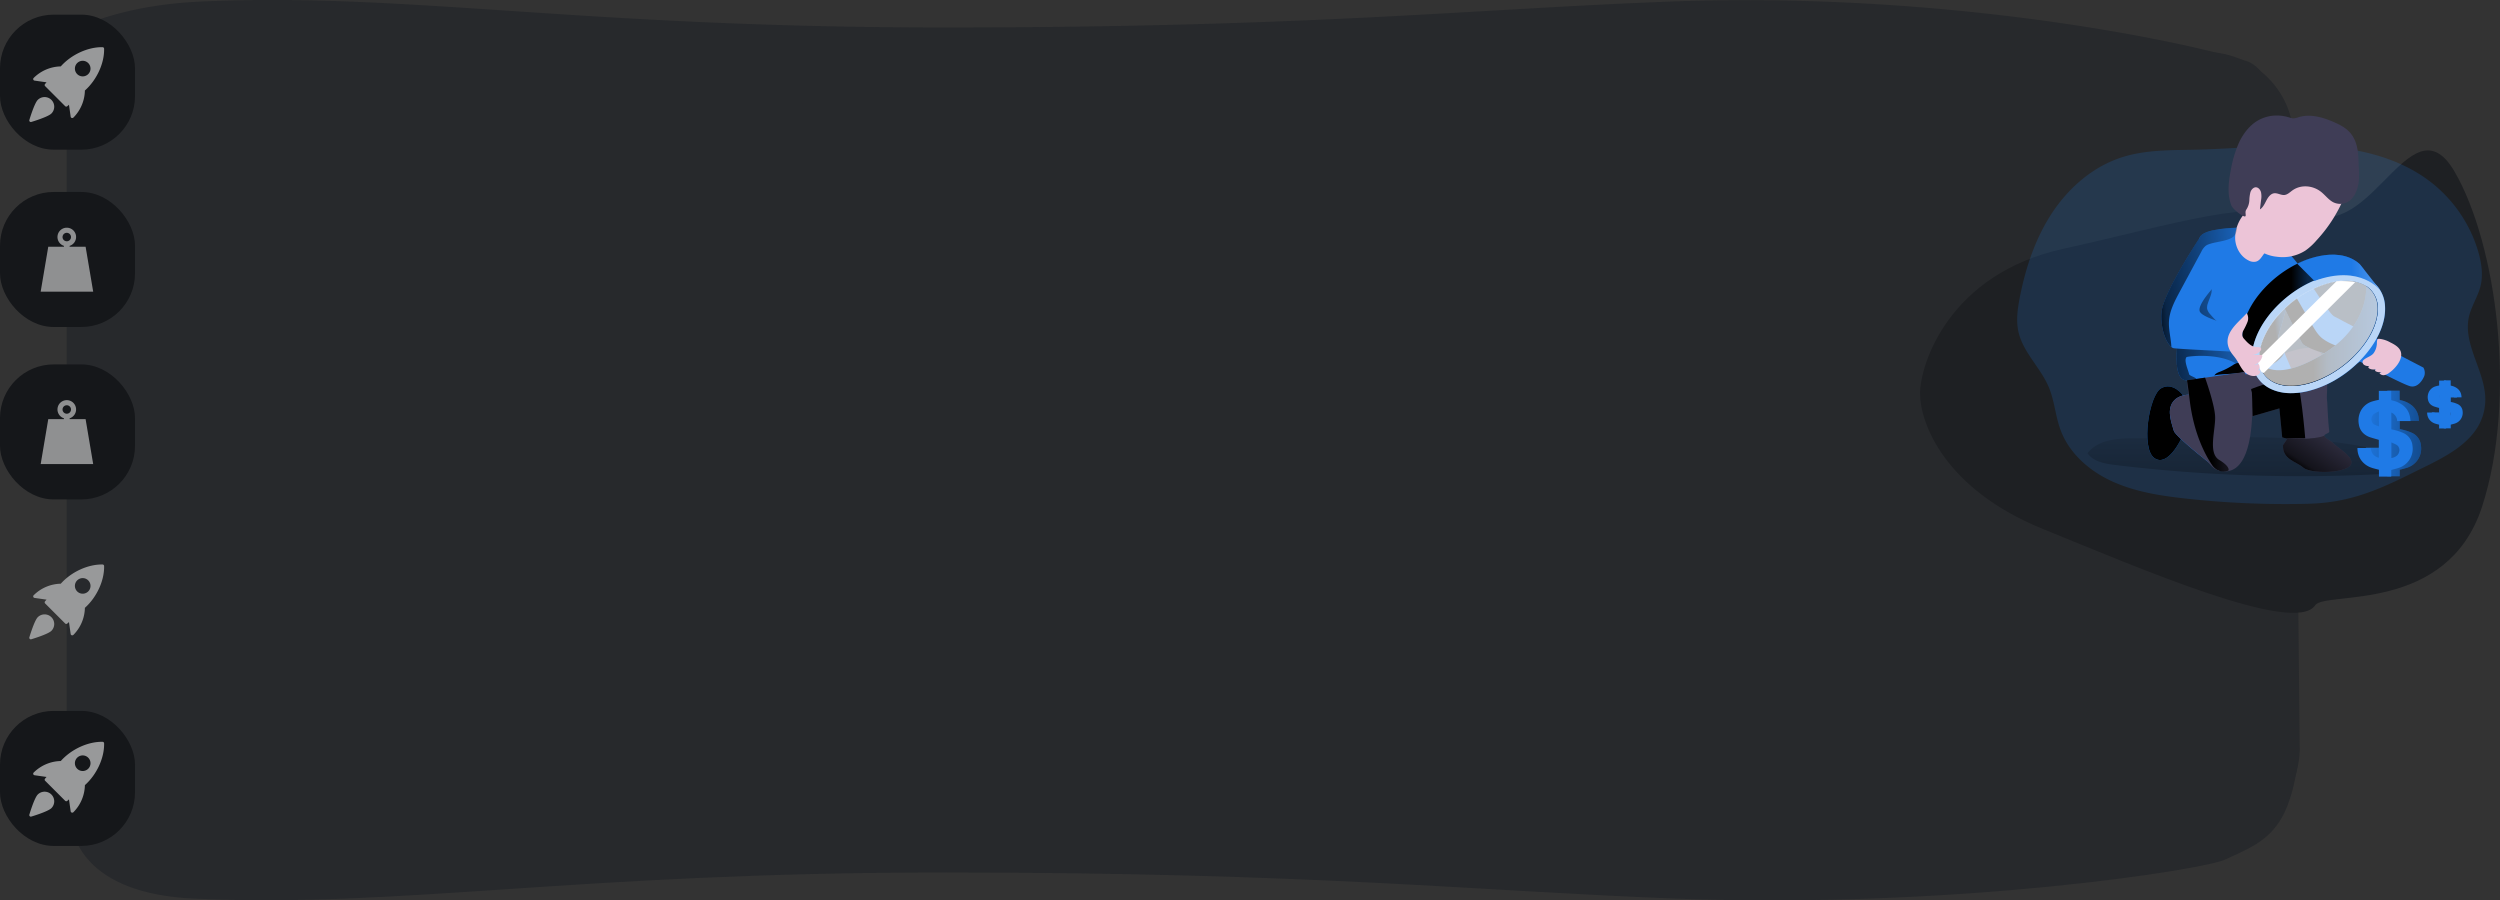 <svg id="rect_icons" xmlns="http://www.w3.org/2000/svg" xmlns:xlink="http://www.w3.org/1999/xlink" width="1536.797" height="553.478" viewBox="0 0 1536.797 553.478">
  <rect x="0" y="0" width="1536.797" height="553.478" fill="#333333" stroke="none"/>
  <defs>
    <linearGradient id="linear-gradient" x1="0.677" y1="4.48" x2="0.657" y2="-0.432" gradientUnits="objectBoundingBox">
      <stop offset="0.01"/>
      <stop offset="0.13" stop-opacity="0.69"/>
      <stop offset="1" stop-opacity="0"/>
    </linearGradient>
    <linearGradient id="linear-gradient-2" x1="1.492" y1="2.172" x2="4.864" y2="1.846" xlink:href="#linear-gradient"/>
    <linearGradient id="linear-gradient-3" x1="0.347" y1="2.297" x2="2.762" y2="3.438" xlink:href="#linear-gradient"/>
    <linearGradient id="linear-gradient-4" x1="2.688" y1="16.679" x2="1.457" y2="20.049" xlink:href="#linear-gradient"/>
    <linearGradient id="linear-gradient-5" x1="1.391" y1="4.479" x2="2.251" y2="4.319" xlink:href="#linear-gradient"/>
    <linearGradient id="linear-gradient-6" x1="0.608" y1="4.723" x2="1.594" y2="4.834" xlink:href="#linear-gradient"/>
    <linearGradient id="linear-gradient-7" x1="0.285" y1="3.774" x2="1.933" y2="3.468" xlink:href="#linear-gradient"/>
    <linearGradient id="linear-gradient-8" x1="1.389" y1="6.034" x2="0.767" y2="3.187" xlink:href="#linear-gradient"/>
    <linearGradient id="linear-gradient-9" x1="1.527" y1="10.37" x2="2.528" y2="10.37" gradientUnits="objectBoundingBox">
      <stop offset="0" stop-color="#ecc4d7"/>
      <stop offset="0.42" stop-color="#efd4d1"/>
      <stop offset="1" stop-color="#f2eac9"/>
    </linearGradient>
    <linearGradient id="linear-gradient-10" x1="2.744" y1="18.911" x2="2.552" y2="13.96" xlink:href="#linear-gradient"/>
    <linearGradient id="linear-gradient-11" x1="1.061" y1="6.412" x2="2.109" y2="6.412" xlink:href="#linear-gradient-9"/>
    <linearGradient id="linear-gradient-12" x1="0.419" y1="3.782" x2="1.419" y2="3.782" xlink:href="#linear-gradient"/>
    <linearGradient id="linear-gradient-13" x1="1.47" y1="3.404" x2="1.076" y2="3.129" gradientUnits="objectBoundingBox">
      <stop offset="0.02" stop-color="#fff" stop-opacity="0"/>
      <stop offset="0.58" stop-color="#fff" stop-opacity="0.388"/>
      <stop offset="0.68" stop-color="#fff" stop-opacity="0.678"/>
      <stop offset="1" stop-color="#fff"/>
    </linearGradient>
    <linearGradient id="linear-gradient-14" x1="1.365" y1="7.431" x2="2.364" y2="7.431" xlink:href="#linear-gradient-9"/>
    <linearGradient id="linear-gradient-15" x1="141.046" y1="1136.339" x2="142.003" y2="1136.339" xlink:href="#linear-gradient"/>
    <linearGradient id="linear-gradient-16" x1="0.513" y1="1.66" x2="3.25" y2="1.83" xlink:href="#linear-gradient"/>
    <linearGradient id="linear-gradient-17" x1="0.246" y1="3.902" x2="1.842" y2="3.714" xlink:href="#linear-gradient"/>
    <linearGradient id="linear-gradient-18" x1="1.198" y1="2.182" x2="2.247" y2="1.382" xlink:href="#linear-gradient"/>
    <linearGradient id="linear-gradient-19" x1="0.445" y1="3.443" x2="1.445" y2="3.443" xlink:href="#linear-gradient"/>
    <linearGradient id="linear-gradient-20" x1="0.802" y1="3.512" x2="1.008" y2="3.28" xlink:href="#linear-gradient-13"/>
    <linearGradient id="linear-gradient-21" x1="0.934" y1="4.191" x2="1.236" y2="3.495" xlink:href="#linear-gradient-13"/>
    <linearGradient id="linear-gradient-22" x1="0.633" y1="12.177" x2="1.633" y2="12.177" xlink:href="#linear-gradient-13"/>
    <linearGradient id="linear-gradient-23" x1="1.521" y1="4.908" x2="2.522" y2="4.908" xlink:href="#linear-gradient-9"/>
    <linearGradient id="linear-gradient-24" x1="2.067" y1="1.747" x2="-0.234" y2="1.417" xlink:href="#linear-gradient"/>
    <linearGradient id="linear-gradient-25" x1="2.821" y1="3.864" x2="0.516" y2="3.535" xlink:href="#linear-gradient"/>
  </defs>
  <g id="epicRect" transform="translate(37.897)">
    <path id="Path_471" data-name="Path 471" d="M1370.169,50.731s12.336,5.565,0-7.294c-1.6-1.667.4,16.212,0,7.294-.425-9.676-7.2-46.384-76.085-49.473-128.266-5.753-233.218,16.075-461.04,16.075S504.423,5.792,382.8,1.258C211.019-5.145,58.5,19.14,45.8,25.237S19.367,35.684,10.569,51.577,0,93.39,0,93.39Z" transform="translate(1375.652 553.67) rotate(180)" fill="#27292c"/>
    <path id="Path_473" data-name="Path 473" d="M54,0H1315a54,54,0,0,1,54,54l3.665,374.171c0,29.823-27.842,64.829-57.665,64.829H54A54,54,0,0,1,0,439V54A54,54,0,0,1,54,0Z" transform="translate(3.103 32.005)" fill="#27292c"/>
    <path id="Path_470" data-name="Path 470" d="M9323.351,286a128.316,128.316,0,0,1,19.257-26.235c2.253-2.349-33.939-.874-19.257-6.876,7.281-2.979,31.938-13.986,75.429-15.937,127.167-5.7,231.216,15.937,457.081,15.937s325.8-11.442,446.38-15.937c129.767-4.837,244.829,11.878,309.191,25.417,19.79,4.163,34.85,8.062,43.835,10.89,20.274,4.894,26.48,55.032,26.48,55.032Z" transform="translate(-9313.18 -235.995)" fill="#27292c"/>
  </g>
  <rect id="Rectangle_90" data-name="Rectangle 90" width="83" height="83" rx="33" transform="translate(0 437.005)" fill="#15171a"/>
  <rect id="Rectangle_92" data-name="Rectangle 92" width="83" height="83" rx="33" transform="translate(0 9.005)" fill="#15171a"/>
  <rect id="Rectangle_93" data-name="Rectangle 93" width="83" height="83" rx="33" transform="translate(0 118.005)" fill="#15171a"/>
  <g id="kilograms-weight-svgrepo-com" transform="translate(21.503 140.005)">
    <g id="Group_21" data-name="Group 21">
      <path id="Path_418" data-name="Path 418" d="M31.118,11.662H21.292v-.528a5.719,5.719,0,1,0-3.485,0v.529H8.165L3.5,39.281H35.784ZM16.944,5.715a2.6,2.6,0,1,1,2.6,2.6A2.607,2.607,0,0,1,16.944,5.715Z" fill="rgba(255,255,255,0.52)"/>
    </g>
  </g>
  <rect id="Rectangle_94" data-name="Rectangle 94" width="83" height="83" rx="33" transform="translate(0 224.005)" fill="#15171a"/>
  <g id="kilograms-weight-svgrepo-com-2" data-name="kilograms-weight-svgrepo-com" transform="translate(21.503 246.005)">
    <g id="Group_21-2" data-name="Group 21">
      <path id="Path_418-2" data-name="Path 418" d="M31.118,11.662H21.292v-.528a5.719,5.719,0,1,0-3.485,0v.529H8.165L3.5,39.281H35.784ZM16.944,5.715a2.6,2.6,0,1,1,2.6,2.6A2.607,2.607,0,0,1,16.944,5.715Z" fill="rgba(255,255,255,0.52)"/>
    </g>
  </g>
  <path id="Path_466" data-name="Path 466" d="M10866.111,450.972c-25.667-44.638-49.235,36.927-85.93,26.783-39.816-11.007-84.9,4.816-154.985,20.276s-87.9,70.855-87.9,88.937,15.018,58.6,75.147,83.089,155.388,65.619,167.734,47.072c5.969-8.966,81.187,5.719,102.669-60.82S10891.778,495.61,10866.111,450.972Z" transform="translate(-9357 -345.053)" fill="#1e2023"/>
  <g id="_86_data_analysis" data-name="#86_data_analysis" transform="translate(1184.491 34.969)">
    <path id="Path_420" data-name="Path 420" d="M343.22,212.56c1.15-18.1-14-35.13-10-52.81,1.47-6.49,5.44-12.2,7.07-18.67,1.8-7.1.65-14.64-1.44-21.67a84.52,84.52,0,0,0-28.33-41.86c-19.4-15.4-44.76-21.47-69.52-22.79S191.46,56.42,166.68,57C151,57.42,135,56.9,120,61.68c-17.73,5.66-32.63,18.54-42.92,34.06s-16.3,33.54-19.91,51.8c-1.38,7.07-2.45,14.4-.89,21.43C59.12,181.72,70,191.13,75,203.2c3.5,8.39,4,17.76,7.23,26.29C87.56,243.85,100.06,254.67,114,261s29.33,8.75,44.55,10.45a559.282,559.282,0,0,0,76.11,3.25c25.51-.66,43.28-8.67,65.52-19.77C318.27,245.94,341.74,236.05,343.22,212.56Z" fill="#1f7ae6" opacity="0.18"/>
    <path id="Path_421" data-name="Path 421" d="M287.76,244c2.25.61,4.73,1.47,5.74,3.56,2.35,4.91-5.12,8.39-10.54,8.7a944.706,944.706,0,0,1-167.21-5.4c-6.31-.77-13.35-2-17-7.2,6.46-8.51,18.72-9.23,29.38-9.23C181.34,234.52,235.94,229.86,287.76,244Z" fill="url(#linear-gradient)"/>
    <path id="Path_422" data-name="Path 422" d="M284,177l-19.41,11.35-2.73-.74c-7.69-2.13-29.11-8.27-31-11.36-2.35-3.76-10.84-21.48-10.84-21.48l4-12.26L228.61,128s18.18,29.46,21.47,31.35S284,177,284,177Z" fill="#1f7ae6"/>
    <path id="Path_423" data-name="Path 423" d="M157.34,207.91s-6.06-8.34-13.38-4.18-12.54,36.79-4.18,42.85,16.72-12.13,16.72-12.13Z" fill="#1f7ae6"/>
    <path id="Path_424" data-name="Path 424" d="M157.34,207.91s-6.06-8.34-13.38-4.18-12.54,36.79-4.18,42.85,16.72-12.13,16.72-12.13Z" fill="url(#linear-gradient-2)"/>
    <path id="Path_425" data-name="Path 425" d="M179.55,254.31s-26.81-20.69-27.75-24.45-4.7-12.23-.49-17.87,13.17-4.24,13.17-4.24S184.24,231.74,179.55,254.31Z" fill="#1f7ae6"/>
    <path id="Path_426" data-name="Path 426" d="M179.55,254.31s-26.81-20.69-27.75-24.45-4.7-12.23-.49-17.87,13.17-4.24,13.17-4.24S184.24,231.74,179.55,254.31Z" fill="#3f3d56"/>
    <path id="Path_427" data-name="Path 427" d="M260,251.49c-4.7,4.71-24.46,4.71-28.69.94s-12.86-4.86-12.38-13.8l2.66-3.92-.49-.13-2.62-.69-1.73-17.83-16.36,4.75-3.08.89-1.88-28.08s30.25-16.91,42-14.55,8,29.62,8.46,31c.34,1,.44,12.47,1.48,20.19.15,1.13-3.24,1.61-3.05,2.54.36,1.64,4.35,3.47,4.87,4.07C252,240.2,264.66,246.78,260,251.49Z" fill="#3f3d56"/>
    <path id="Path_428" data-name="Path 428" d="M232.58,234.45l-11.53.14-2.62-.69-1.73-17.83-16.36,4.74-.16-.15-.83-16.51s23.82-9,27-7.73S232.58,234.45,232.58,234.45Z" fill="url(#linear-gradient-3)"/>
    <path id="Path_429" data-name="Path 429" d="M219.63,181.52l4.59,10.73-64.42,6.57c-6.38.42-6.79-11.57-6.07-19.57.12-1.28.26-2.45.42-3.47,2.11-13.62,5.94-32,9-45.76,2.2-9.81,4-17.26,4.61-19,1.88-5.65,22.56-6,22.56-6h.32C211.85,103.78,228.6,128,228.6,128l-8.07,28-4.78,16.55.78,1.82.72,1.68Z" fill="#1f7ae6"/>
    <path id="Path_430" data-name="Path 430" d="M176.67,196c.63-1.35,2.17-2,3.55-2.49a45.26,45.26,0,0,0,7.85-4,8.09,8.09,0,0,1,2.45-1.24,4.67,4.67,0,0,1,4.24,1.34c4.68,4.6-1.47,4.56-5,5C188.27,194.85,177.09,195.11,176.67,196Z" fill="url(#linear-gradient-4)"/>
    <path id="Path_431" data-name="Path 431" d="M220.53,156l-4.77,16.55.78,1.81a5,5,0,0,0,.37,1.05c.11.22.22.43.34.64.92,1.55,2.3,2.94,2.42,4.7a3.76,3.76,0,0,1,0,.82c-.29,1.89-2,3.44-3.51,4.69a14.88,14.88,0,0,1-5,3.08c-2.92.84-6.12-.21-8.55-2a30,30,0,0,1-6-6.82c-1.12-1.57-2.29-3.29-2.29-5.22a7.86,7.86,0,0,1,.66-2.82c2.16-5.59,6.15-10.25,10.07-14.79l14.3-16.6a2.81,2.81,0,0,1,1.89-1.25c1,0,1.73,1,2.23,1.85l.49.87-4,12.26S220.17,155.2,220.53,156Z" fill="url(#linear-gradient-5)"/>
    <path id="Path_432" data-name="Path 432" d="M261.84,187.6c-7.69-2.13-29.11-8.27-31-11.35-2.35-3.76-10.84-21.48-10.84-21.48l4-12.26,12.56,21.85c1.83,3.18,3.71,6.43,6.56,8.73a29.691,29.691,0,0,0,6.46,3.63C251.76,177.75,266.73,182.93,261.84,187.6Z" fill="url(#linear-gradient-6)"/>
    <path id="Path_433" data-name="Path 433" d="M215.76,172.49l8.46,19.76-58.64,6a5.78,5.78,0,0,0,.28-3.39c-.59-2.59-2.84-5.54-1-7.48a3.94,3.94,0,0,1,1.67-1,14.38,14.38,0,0,1,12.71,1.6c2.6,1.77,4.58,4.37,7.3,5.94s6.81,1.64,8.43-1.06c-3.52-5.68-.4-13.73-3.95-19.38-1.55-2.45-4.13-4-6.5-5.74a56.84,56.84,0,0,1-10.3-9.48,7.18,7.18,0,0,1-1.93-3.52,7.6,7.6,0,0,1,.49-3.27c1.22-4.07,4.67-9.36-.23-11.52-3.68-1.63-9.22,1.57-11.64,4.11-.34.35-.67.72-1,1.1,3.47-16.6,7-31.59,7.9-34.13,1.88-5.65,22.56-6,22.56-6,21.33-1.56,38.26,22.89,38.26,22.89Z" fill="none"/>
    <path id="Path_434" data-name="Path 434" d="M194.94,192.87c-9.28-12.08-34.86-8.79-35.31-8.33-1.82,2,1,7.9,1.56,10.5.26,1.13,4.8,2.09,4.38,3.17l-5.78.59c-7.36.49-6.78-15.73-5.65-23.05,1.39-9,3.55-20.14,5.74-30.62a12.743,12.743,0,0,1,1-1.1c2.42-2.54,8-5.73,11.64-4.11,4.91,2.16,1.45,7.46.23,11.53a7.58,7.58,0,0,0-.49,3.27,7.29,7.29,0,0,0,1.93,3.51,56.89,56.89,0,0,0,10.3,9.49c2.37,1.69,4.95,3.28,6.5,5.74C194.54,179.14,191.42,187.19,194.94,192.87Z" fill="url(#linear-gradient-7)"/>
    <path id="Path_435" data-name="Path 435" d="M272.5,174l32.74,17a6.63,6.63,0,0,1,.58,5c-.9,2.44-3.93,7.41-8.41,6.53s-32.66-16-32.66-16Z" fill="#1f7ae6"/>
    <path id="Path_436" data-name="Path 436" d="M272.5,174l32.74,17a6.63,6.63,0,0,1,.58,5c-.9,2.44-3.93,7.41-8.41,6.53s-32.66-16-32.66-16Z" fill="url(#linear-gradient-8)"/>
    <path id="Path_437" data-name="Path 437" d="M202.33,125.85a6.56,6.56,0,0,1-4.61-.71c-4.88-2.39-7.91-7.77-8.21-13.19a22.556,22.556,0,0,1,5.24-15,3.41,3.41,0,0,1,2.45-1.62,3.51,3.51,0,0,1,2.38,1.56c3.82,4.57,10.15,12.1,11.06,18.19.46,3.14-1.25,3.39-3.3,5.85C205.86,122.71,204.82,125.14,202.33,125.85Z" fill="url(#linear-gradient-9)"/>
    <path id="Path_438" data-name="Path 438" d="M197,108s-.42,14.84,2.51,17.56,5.43-2.51,5.43-2.51l7.11-7.74Z" fill="url(#linear-gradient-10)"/>
    <path id="Path_439" data-name="Path 439" d="M239.48,112.83a37.37,37.37,0,0,1-6.78,6.22,26,26,0,0,1-17.7,3.79,23.08,23.08,0,0,1-13.2-5.86c-4.29-4.13-6.31-10.21-6.53-16.18s1.24-11.85,3-17.54a46.49,46.49,0,0,1,5.29-12.1c7.18-10.79,21-15.25,34-15.64,6.42-.2,13.24.54,18.45,4.32,3.79,2.74,6.95,8.12,6.26,13-.54,3.82-3.59,7.78-4.93,11.42a88.75,88.75,0,0,1-17.86,28.57Z" fill="url(#linear-gradient-11)"/>
    <path id="Path_440" data-name="Path 440" d="M264,82.58a15,15,0,0,1-3,4.85,9.67,9.67,0,0,1-11.31,1.87c-2.74-1.47-4.72-4.16-7.15-6.15-5.1-4.18-12.54-4.87-17.86-1.06-1.52,1.09-2.94,2.54-4.73,2.78-2.26.31-4.46-1.4-6.7-1-2.09.38-3.54,2.45-4.6,4.48s-2.06,4.26-3.92,5.4l.67-5.54a12.78,12.78,0,0,0,0-5c-.43-1.59-1.68-3.05-3.19-3.05s-2.8,1.45-3.32,3a23.7,23.7,0,0,0-.66,5,11.45,11.45,0,0,1-1.9,5.76c-1.19,1.61.59,4.6-1.24,4.12s-7-4.52-7.85-6.56c-2.77-6.8-1.85-14.71-.39-22A71.111,71.111,0,0,1,192,52.38c2.59-5.36,6.34-10.2,11.18-13.1a23.37,23.37,0,0,1,13.86-3.16,26.12,26.12,0,0,1,5.75,1.12,9.579,9.579,0,0,0,2.29.56,10.45,10.45,0,0,0,3.49-.75c7.19-2.19,14.87.08,21.81,3.12,3.72,1.64,7.47,3.59,10.16,6.87,3.88,4.74,4.67,11.14,4.82,17.27C265.55,70.62,266.45,76.59,264,82.58Z" fill="#3f3d56"/>
    <path id="Path_441" data-name="Path 441" d="M271.19,139c-12.62-8.09-35.83-2-52.76,14.19-11.49,11-17.23,23.82-16.3,34-.4-.25-.79-.53-1.17-.81-12.32-9.27-8.15-30.3,9.31-47s41.61-22.66,54-13.38a17.78,17.78,0,0,1,6.92,13Z" fill="#1f7ae6"/>
    <path id="Path_442" data-name="Path 442" d="M271.19,139c-12.62-8.09-35.83-2-52.76,14.19-11.49,11-17.23,23.82-16.3,34-.4-.25-.79-.53-1.17-.81-12.32-9.27-8.15-30.3,9.31-47s41.61-22.66,54-13.38a17.78,17.78,0,0,1,6.92,13Z" fill="url(#linear-gradient-12)"/>
    <path id="Path_443" data-name="Path 443" d="M223.9,206.71c-6.34,0-11.89-1.63-16.12-4.82a19.81,19.81,0,0,1-7.85-14.56c-1-11.28,5.31-24.65,17-35.8,17.59-16.78,42-23.13,55.5-14.45a15.317,15.317,0,0,1,1.3.9,20,20,0,0,1,7.93,15.39c.65,11.09-5.72,24.15-17,35h0a68,68,0,0,1-29.89,17A44.7,44.7,0,0,1,223.9,206.71Zm33.66-69.08A41.39,41.39,0,0,0,247,139.1a64.23,64.23,0,0,0-27,15.65c-10.52,10.05-16.5,22.37-15.61,32.16a15.37,15.37,0,0,0,6.1,11.4c11.47,8.63,34.37,2.71,51.05-13.21,10.38-9.91,16.24-21.68,15.67-31.47a15.7,15.7,0,0,0-6.16-12.1,11.263,11.263,0,0,0-1-.69,23,23,0,0,0-12.49-3.21Z" fill="#1f7ae6"/>
    <g id="Group_22" data-name="Group 22" opacity="0.69">
      <path id="Path_444" data-name="Path 444" d="M281.61,153.39a20,20,0,0,0-7.92-15.4c-.45-.34-.88-.63-1.3-.89-13.53-8.69-37.91-2.34-55.5,14.44-11.66,11.14-18,24.53-17,35.81a20,20,0,0,0,7.85,14.55,21.4,21.4,0,0,0,3.81,2.29,28.74,28.74,0,0,0,12.32,2.53,45.1,45.1,0,0,0,10.79-1.4A62.181,62.181,0,0,0,250.32,199a72.728,72.728,0,0,0,14.25-10.65c7.85-7.51,13.35-16.11,15.73-24.38a31.18,31.18,0,0,0,1.31-10.58ZM261.5,185.12C244.83,201,221.93,207,210.45,198.33a15.4,15.4,0,0,1-6.1-11.41c-.89-9.78,5.09-22.1,15.62-32.15a64.25,64.25,0,0,1,27-15.65,41.391,41.391,0,0,1,10.56-1.47A22.81,22.81,0,0,1,270,140.88a8.739,8.739,0,0,1,1,.69,15.7,15.7,0,0,1,6.16,12.1c.59,9.77-5.27,21.54-15.65,31.45Z" fill="url(#linear-gradient-13)"/>
    </g>
    <path id="Path_445" data-name="Path 445" d="M276.48,177.49a10.5,10.5,0,0,1-2,4.81c-1.58,1.84-4.22,2.4-6,4a2.39,2.39,0,0,0-.6.77,2.16,2.16,0,0,0,1.24,2.45A4.29,4.29,0,0,0,274,189a18.646,18.646,0,0,0-2,1c-.28.18-.6.4-.63.74s.34.68.68.86a5.29,5.29,0,0,0,6-.82l-1.79,1c-.37.22-.78.53-.72.95s.34.52.63.66a5,5,0,0,0,5.7-1.09l-3.66,2.16a3.1,3.1,0,0,0,3,1.16,7.22,7.22,0,0,0,3.08-1.47,22.331,22.331,0,0,0,5-5c1.66-2.32,2.89-5.3,2-8s-3.81-4.37-6.45-5.66a17.65,17.65,0,0,0-6.24-2.13c-1.15-.09-1.56-.19-1.81.85S276.71,176.44,276.48,177.49Z" fill="url(#linear-gradient-14)"/>
    <path id="Path_446" data-name="Path 446" d="M188,165l-1.28,16.12s-25.28-1.23-33-1.83c-.91-.07-1.57-.13-1.92-.18a3.1,3.1,0,0,1-1.47-.73c-3.16-2.53-6.87-11.25-6.06-21.37.94-11.77,23.51-45.93,23.51-45.93a30.15,30.15,0,0,1,5.35,4.19c11.14,11.09,4.52,24.81,4.52,24.81s-11.77,12.23-9.87,16.46S188,165,188,165Z" fill="#1f7ae6"/>
    <path id="Path_447" data-name="Path 447" d="M183.17,254.8a15.779,15.779,0,0,1-3.62-.49l-.24-.07c-15-4.28-19.51-55.42-19.51-55.42h.1L171,197.2l24.34-3.55,4.42,12.72S203.56,254.89,183.17,254.8Z" fill="#3f3d56"/>
    <path id="Path_448" data-name="Path 448" d="M158.29,191.69l-.23-.08S158.13,191.47,158.29,191.69Z" fill="url(#linear-gradient-15)"/>
    <path id="Path_449" data-name="Path 449" d="M185.34,254.31a7.678,7.678,0,0,1-2.17.49,8.21,8.21,0,0,1-3.86-.55,9,9,0,0,1-4-3.39c-4.08-6-11.28-19.12-13.79-40.12-.64-5.31-1.17-9.15-1.62-11.94l11.1-1.62c1.37,3.88,5.64,16.44,6.16,23.28.63,8.15-4.7,22.89,2.51,27.27S185.34,254.31,185.34,254.31Z" fill="url(#linear-gradient-16)"/>
    <path id="Path_450" data-name="Path 450" d="M194.94,192.87c-1.62,2.7-5.71,2.63-8.43,1.06s-4.7-4.17-7.3-5.94a14.39,14.39,0,0,0-12.71-1.62,3.94,3.94,0,0,0-1.67,1c-1.81,2,.44,4.9,1,7.48a5.78,5.78,0,0,1-.28,3.39,7.22,7.22,0,0,1-3.71,4,9.54,9.54,0,0,1-8.67-.84c-4.44-2.71-6.63-8.15-6.78-13.36s1.4-10.3,2.94-15.25q2.2-7.12,4.41-14.25c1.47-4.7,3-9.55,6.09-13.33a14.663,14.663,0,0,1,1-1.1c2.41-2.54,8-5.74,11.64-4.11,4.9,2.16,1.45,7.45.22,11.52a7.919,7.919,0,0,0-.49,3.27,7.42,7.42,0,0,0,1.94,3.52,56.509,56.509,0,0,0,10.3,9.48c2.37,1.7,4.94,3.28,6.49,5.74C194.54,179.14,191.42,187.19,194.94,192.87Z" fill="none"/>
    <path id="Path_451" data-name="Path 451" d="M190.68,105.06a7.91,7.91,0,0,1-1.89,5.11c-2.78,2.81-10.2,3.43-13.92,4.51-.58.16-1.16.34-1.73.55a6.79,6.79,0,0,0-1.84,1,10.45,10.45,0,0,0-2.58,3.5L163.18,130l-7.84,14.54c-3,5.61-6.1,11.44-6.51,17.8-.34,5.35,1.24,10.65,1.47,16-3.15-2.53-6.87-11.25-6.06-21.37.94-11.77,23.52-45.93,23.52-45.93,1.87-5.65,22.56-6,22.56-6Z" fill="url(#linear-gradient-17)"/>
    <path id="Path_452" data-name="Path 452" d="M260,251.49c-4.7,4.71-24.46,4.71-28.69.94s-12.86-4.86-12.38-13.8l2.66-3.92s16.68.89,22.73-1.88c.35,1.64,4.34,3.47,4.86,4.07C252,240.2,264.66,246.78,260,251.49Z" fill="url(#linear-gradient-18)"/>
    <path id="Path_453" data-name="Path 453" d="M261.5,185.12C244.82,201,221.93,207,210.45,198.33a15.4,15.4,0,0,1-6.1-11.41s6.7,14.71,37.42-3.15S270,140.86,270,140.86a8.739,8.739,0,0,1,1,.69,15.73,15.73,0,0,1,6.16,12.1C277.74,163.44,271.88,175.21,261.5,185.12Z" fill="#1f7ae6"/>
    <path id="Path_454" data-name="Path 454" d="M261.5,185.12C244.82,201,221.93,207,210.45,198.33a15.4,15.4,0,0,1-6.1-11.41s6.7,14.71,37.42-3.15S270,140.86,270,140.86a8.739,8.739,0,0,1,1,.69,15.73,15.73,0,0,1,6.16,12.1C277.74,163.44,271.88,175.21,261.5,185.12Z" fill="url(#linear-gradient-19)"/>
    <g id="Group_23" data-name="Group 23" opacity="0.69">
      <path id="Path_455" data-name="Path 455" d="M261.35,185c-16.68,15.91-39.58,21.84-51.06,13.2a15.4,15.4,0,0,1-6.1-11.41c-.89-9.78,5.09-22.1,15.62-32.15a64.22,64.22,0,0,1,27-15.65,41.261,41.261,0,0,1,10.55-1.47,22.9,22.9,0,0,1,12.45,3.23,10.4,10.4,0,0,1,1,.7,15.7,15.7,0,0,1,6.16,12.1C277.59,163.29,271.73,175.05,261.35,185Z" fill="url(#linear-gradient-20)"/>
    </g>
    <path id="Path_456" data-name="Path 456" d="M251.8,137.9,203.22,186s1.25,9.09,4.07,8.15l56-55.67A54.73,54.73,0,0,0,251.8,137.9Z" fill="url(#linear-gradient-21)"/>
    <path id="Path_457" data-name="Path 457" d="M266.15,127.42l12.78,16.3s-12.14-16.54-40.7-6l-10.56-10.58S251.57,114.41,266.15,127.42Z" fill="#1f7ae6"/>
    <path id="Path_458" data-name="Path 458" d="M266.15,127.42l12.78,16.3s-12.14-16.54-40.7-6l-10.56-10.58S251.57,114.41,266.15,127.42Z" fill="url(#linear-gradient-22)"/>
    <path id="Path_459" data-name="Path 459" d="M196.64,157.55a6.27,6.27,0,0,1,.42,5.45,44.071,44.071,0,0,1-2.45,5.09,5.07,5.07,0,0,0-.65,3.54,5.51,5.51,0,0,0,1.3,2c2,2.28,4.45,4.73,7.51,4.77,1.1,0,2.66,0,2.74,1.14a1.66,1.66,0,0,1-.46,1.1,7,7,0,0,1-5.16,2.6h5.17a1.18,1.18,0,0,1,1,.32,1.08,1.08,0,0,1,0,.93,7.53,7.53,0,0,1-5,5,7.3,7.3,0,0,0,2.79-.69,2.72,2.72,0,0,1-1.38,4.41c.67-.42,1.62-.83,2.17-.26s.13,1.47-.43,2c-2.4,2.28-6.55,1.13-8.89-1.23s-3.55-5.57-5.48-8.28c-1-1.44-2.26-2.74-3.16-4.26C180.69,170.93,190.63,164.14,196.64,157.55Z" fill="url(#linear-gradient-23)"/>
    <path id="Path_460" data-name="Path 460" d="M283.06,257.81v-4.17c-1.52-.41-3-.72-4.41-1.21a12.81,12.81,0,0,1-6.79-5.09,12.67,12.67,0,0,1-2-7.06H278c.38,3,1.85,5.19,5,6v-11c-1.64-.49-3.27-.92-4.88-1.43a11.49,11.49,0,0,1-4.73-2.7,9.4,9.4,0,0,1-2.63-5.13,13.23,13.23,0,0,1,.51-7.08,11.8,11.8,0,0,1,7.14-7.06,36.652,36.652,0,0,1,4.12-1.07l.49-.09v-5.55h7.61v5.27c0,.39.12.49.49.59a16,16,0,0,1,7.1,3.3,11.54,11.54,0,0,1,4,7.07c.13.75.19,1.52.29,2.32H294.3a5.79,5.79,0,0,0-3.59-5.23v10.29l.89.22a29.2,29.2,0,0,1,6.49,2.07,9.39,9.39,0,0,1,5.62,7.85,12.29,12.29,0,0,1-2.15,9,12.47,12.47,0,0,1-6.14,4.55c-1.52.52-3.11.88-4.75,1.33v4Zm7.65-21v9.6a7,7,0,0,0,3.36-1.48c1.77-1.47,2.39-5.06-.2-6.64a28.369,28.369,0,0,0-3.16-1.44ZM283,227v-9.29a28.393,28.393,0,0,0-2.91,1.48c-2.11,1.41-2.45,5.32.25,6.69.83.43,1.72.73,2.65,1.1Z" fill="#1f7ae6"/>
    <path id="Path_461" data-name="Path 461" d="M283.06,257.81v-4.17c-1.52-.41-3-.72-4.41-1.21a12.81,12.81,0,0,1-6.79-5.09,12.67,12.67,0,0,1-2-7.06H278c.38,3,1.85,5.19,5,6v-11c-1.64-.49-3.27-.92-4.88-1.43a11.49,11.49,0,0,1-4.73-2.7,9.4,9.4,0,0,1-2.63-5.13,13.23,13.23,0,0,1,.51-7.08,11.8,11.8,0,0,1,7.14-7.06,36.652,36.652,0,0,1,4.12-1.07l.49-.09v-5.55h7.61v5.27c0,.39.12.49.49.59a16,16,0,0,1,7.1,3.3,11.54,11.54,0,0,1,4,7.07c.13.75.19,1.52.29,2.32H294.3a5.79,5.79,0,0,0-3.59-5.23v10.29l.89.22a29.2,29.2,0,0,1,6.49,2.07,9.39,9.39,0,0,1,5.62,7.85,12.29,12.29,0,0,1-2.15,9,12.47,12.47,0,0,1-6.14,4.55c-1.52.52-3.11.88-4.75,1.33v4Zm7.65-21v9.6a7,7,0,0,0,3.36-1.48c1.77-1.47,2.39-5.06-.2-6.64a28.369,28.369,0,0,0-3.16-1.44ZM283,227v-9.29a28.393,28.393,0,0,0-2.91,1.48c-2.11,1.41-2.45,5.32.25,6.69.83.43,1.72.73,2.65,1.1Z" fill="url(#linear-gradient-24)"/>
    <path id="Path_462" data-name="Path 462" d="M277.89,258v-4.2c-1.52-.41-3-.73-4.42-1.21a12.87,12.87,0,0,1-6.8-5.09,12.61,12.61,0,0,1-2-7.06h8.14c.37,3,1.84,5.19,5,6V235.41c-1.63-.49-3.26-.92-4.87-1.43a11.49,11.49,0,0,1-4.73-2.7,9.27,9.27,0,0,1-2.63-5.12,13.16,13.16,0,0,1,.49-7.09,11.75,11.75,0,0,1,7.14-7.08,36.106,36.106,0,0,1,4.12-1.07l.49-.1v-5.5h7.61v5.27c0,.39.12.49.49.59a16.12,16.12,0,0,1,7.1,3.31,11.48,11.48,0,0,1,4,7.07c.13.76.19,1.52.29,2.32h-8.23a5.8,5.8,0,0,0-3.58-5.25v10.3c.27.07.57.15.88.21a29.421,29.421,0,0,1,6.49,2.08,9.38,9.38,0,0,1,5.63,7.84,12.26,12.26,0,0,1-2.15,9,12.43,12.43,0,0,1-6.14,4.54c-1.53.53-3.12.88-4.76,1.33V258Zm7.64-21v9.6a7.05,7.05,0,0,0,3.37-1.47c1.76-1.48,2.38-5.07-.2-6.65a29.391,29.391,0,0,0-3.17-1.48Zm-7.67-9.8v-9.27a26.426,26.426,0,0,0-2.91,1.47c-2.11,1.41-2.45,5.32.25,6.69.84.4,1.73.7,2.66,1.08Z" fill="#1f7ae6"/>
    <path id="Path_463" data-name="Path 463" d="M317.75,228.35V226c-.84-.23-1.67-.4-2.45-.68a7.18,7.18,0,0,1-3.79-2.84,7,7,0,0,1-1.09-3.95H315a3.62,3.62,0,0,0,2.79,3.37v-6.18c-.91-.26-1.82-.49-2.72-.8a6.37,6.37,0,0,1-2.65-1.5,5.26,5.26,0,0,1-1.47-2.87,7.32,7.32,0,0,1,.29-4,6.57,6.57,0,0,1,4-4,23.58,23.58,0,0,1,2.3-.6l.28-.05v-3.09H322v3c0,.21.06.28.27.33a8.91,8.91,0,0,1,4,1.85,6.45,6.45,0,0,1,2.26,4c.07.43.1.85.16,1.3h-4.63a3.23,3.23,0,0,0-2-2.94v5.76l.49.12a16,16,0,0,1,3.63,1.16,5.23,5.23,0,0,1,3.14,4.38,6.9,6.9,0,0,1-4.63,7.57c-.85.3-1.74.49-2.66.74v2.26ZM322,216.63V222a4,4,0,0,0,1.88-.84,2.35,2.35,0,0,0-.11-3.71,16.672,16.672,0,0,0-1.77-.82Zm-4.29-5.49V206a15.435,15.435,0,0,0-1.62.83,2.24,2.24,0,0,0,.13,3.74c.45.24,1,.4,1.49.62Z" fill="#1f7ae6"/>
    <path id="Path_464" data-name="Path 464" d="M317.75,228.35V226c-.84-.23-1.67-.4-2.45-.68a7.18,7.18,0,0,1-3.79-2.84,7,7,0,0,1-1.09-3.95H315a3.62,3.62,0,0,0,2.79,3.37v-6.18c-.91-.26-1.82-.49-2.72-.8a6.37,6.37,0,0,1-2.65-1.5,5.26,5.26,0,0,1-1.47-2.87,7.32,7.32,0,0,1,.29-4,6.57,6.57,0,0,1,4-4,23.58,23.58,0,0,1,2.3-.6l.28-.05v-3.09H322v3c0,.21.06.28.27.33a8.91,8.91,0,0,1,4,1.85,6.45,6.45,0,0,1,2.26,4c.07.43.1.85.16,1.3h-4.63a3.23,3.23,0,0,0-2-2.94v5.76l.49.12a16,16,0,0,1,3.63,1.16,5.23,5.23,0,0,1,3.14,4.38,6.9,6.9,0,0,1-4.63,7.57c-.85.3-1.74.49-2.66.74v2.26ZM322,216.63V222a4,4,0,0,0,1.88-.84,2.35,2.35,0,0,0-.11-3.71,16.672,16.672,0,0,0-1.77-.82Zm-4.29-5.49V206a15.435,15.435,0,0,0-1.62.83,2.24,2.24,0,0,0,.13,3.74c.45.24,1,.4,1.49.62Z" fill="url(#linear-gradient-25)"/>
    <path id="Path_465" data-name="Path 465" d="M314.86,228.44v-2.35c-.85-.23-1.67-.41-2.45-.68a7.23,7.23,0,0,1-3.79-2.84,7,7,0,0,1-1.09-3.95h4.55a3.61,3.61,0,0,0,2.78,3.37v-6.18c-.91-.26-1.82-.51-2.72-.8a6.48,6.48,0,0,1-2.65-1.5,5.36,5.36,0,0,1-1.47-2.87,7.31,7.31,0,0,1,.29-4,6.64,6.64,0,0,1,4-4,20.994,20.994,0,0,1,2.3-.59l.28-.06V199h4.26v2.94c0,.22.07.29.28.34a8.92,8.92,0,0,1,4,1.85,6.37,6.37,0,0,1,2.26,3.95c.07.42.11.85.16,1.3h-4.63a3.23,3.23,0,0,0-2-2.94v5.76l.49.12a16,16,0,0,1,3.63,1.16,5.25,5.25,0,0,1,3.14,4.38,6.84,6.84,0,0,1-1.2,5,7,7,0,0,1-3.44,2.55c-.85.29-1.74.49-2.66.74v2.26Zm4.28-11.72v5.36a3.9,3.9,0,0,0,1.88-.83,2.35,2.35,0,0,0-.11-3.71,16.518,16.518,0,0,0-1.76-.82Zm-4.29-5.5V206a14.683,14.683,0,0,0-1.63.83,2.24,2.24,0,0,0,.14,3.74c.47.23,1,.4,1.49.61Z" fill="#1f7ae6"/>
  </g>
  <g id="speed" transform="translate(18 456.004)">
    <path id="Path_467" data-name="Path 467" d="M43.91,0c-8.98-.161-19.221,4.533-25.7,11.815a24.323,24.323,0,0,0-16.668,7.1.958.958,0,0,0,.537,1.631l7.387,1.058L8.55,22.628a.958.958,0,0,0,.038,1.317L20.907,36.264a.961.961,0,0,0,1.317.036l1.022-.912L24.3,42.775a.954.954,0,0,0,.679.74.881.881,0,0,0,.274.042A1.082,1.082,0,0,0,26,43.248a24.272,24.272,0,0,0,7.036-16.607c7.289-6.5,12.022-16.733,11.813-25.7A.963.963,0,0,0,43.91,0ZM35.078,16.55a4.792,4.792,0,1,1,0-6.778A4.777,4.777,0,0,1,35.078,16.55Z" transform="translate(1.149 0)" fill="#98999a"/>
    <path id="Path_468" data-name="Path 468" d="M5.221,17.733C3.17,19.784.355,29.05.04,30.1a.959.959,0,0,0,.918,1.234.981.981,0,0,0,.276-.04c1.048-.314,10.314-3.13,12.365-5.181a5.924,5.924,0,1,0-8.378-8.378Z" transform="translate(0 14.668)" fill="#98999a"/>
  </g>
  <g id="speed-2" data-name="speed" transform="translate(18 347.004)">
    <path id="Path_467-2" data-name="Path 467" d="M43.91,0c-8.98-.161-19.221,4.533-25.7,11.815a24.323,24.323,0,0,0-16.668,7.1.958.958,0,0,0,.537,1.631l7.387,1.058L8.55,22.628a.958.958,0,0,0,.038,1.317L20.907,36.264a.961.961,0,0,0,1.317.036l1.022-.912L24.3,42.775a.954.954,0,0,0,.679.74.881.881,0,0,0,.274.042A1.082,1.082,0,0,0,26,43.248a24.272,24.272,0,0,0,7.036-16.607c7.289-6.5,12.022-16.733,11.813-25.7A.963.963,0,0,0,43.91,0ZM35.078,16.55a4.792,4.792,0,1,1,0-6.778A4.777,4.777,0,0,1,35.078,16.55Z" transform="translate(1.149 0)" fill="#98999a"/>
    <path id="Path_468-2" data-name="Path 468" d="M5.221,17.733C3.17,19.784.355,29.05.04,30.1a.959.959,0,0,0,.918,1.234.981.981,0,0,0,.276-.04c1.048-.314,10.314-3.13,12.365-5.181a5.924,5.924,0,1,0-8.378-8.378Z" transform="translate(0 14.668)" fill="#98999a"/>
  </g>
  <g id="speed-3" data-name="speed" transform="translate(18 29.004)">
    <path id="Path_467-3" data-name="Path 467" d="M43.91,0c-8.98-.161-19.221,4.533-25.7,11.815a24.323,24.323,0,0,0-16.668,7.1.958.958,0,0,0,.537,1.631l7.387,1.058L8.55,22.628a.958.958,0,0,0,.038,1.317L20.907,36.264a.961.961,0,0,0,1.317.036l1.022-.912L24.3,42.775a.954.954,0,0,0,.679.74.881.881,0,0,0,.274.042A1.082,1.082,0,0,0,26,43.248a24.272,24.272,0,0,0,7.036-16.607c7.289-6.5,12.022-16.733,11.813-25.7A.963.963,0,0,0,43.91,0ZM35.078,16.55a4.792,4.792,0,1,1,0-6.778A4.777,4.777,0,0,1,35.078,16.55Z" transform="translate(1.149 0)" fill="#98999a"/>
    <path id="Path_468-3" data-name="Path 468" d="M5.221,17.733C3.17,19.784.355,29.05.04,30.1a.959.959,0,0,0,.918,1.234.981.981,0,0,0,.276-.04c1.048-.314,10.314-3.13,12.365-5.181a5.924,5.924,0,1,0-8.378-8.378Z" transform="translate(0 14.668)" fill="#98999a"/>
  </g>
</svg>
